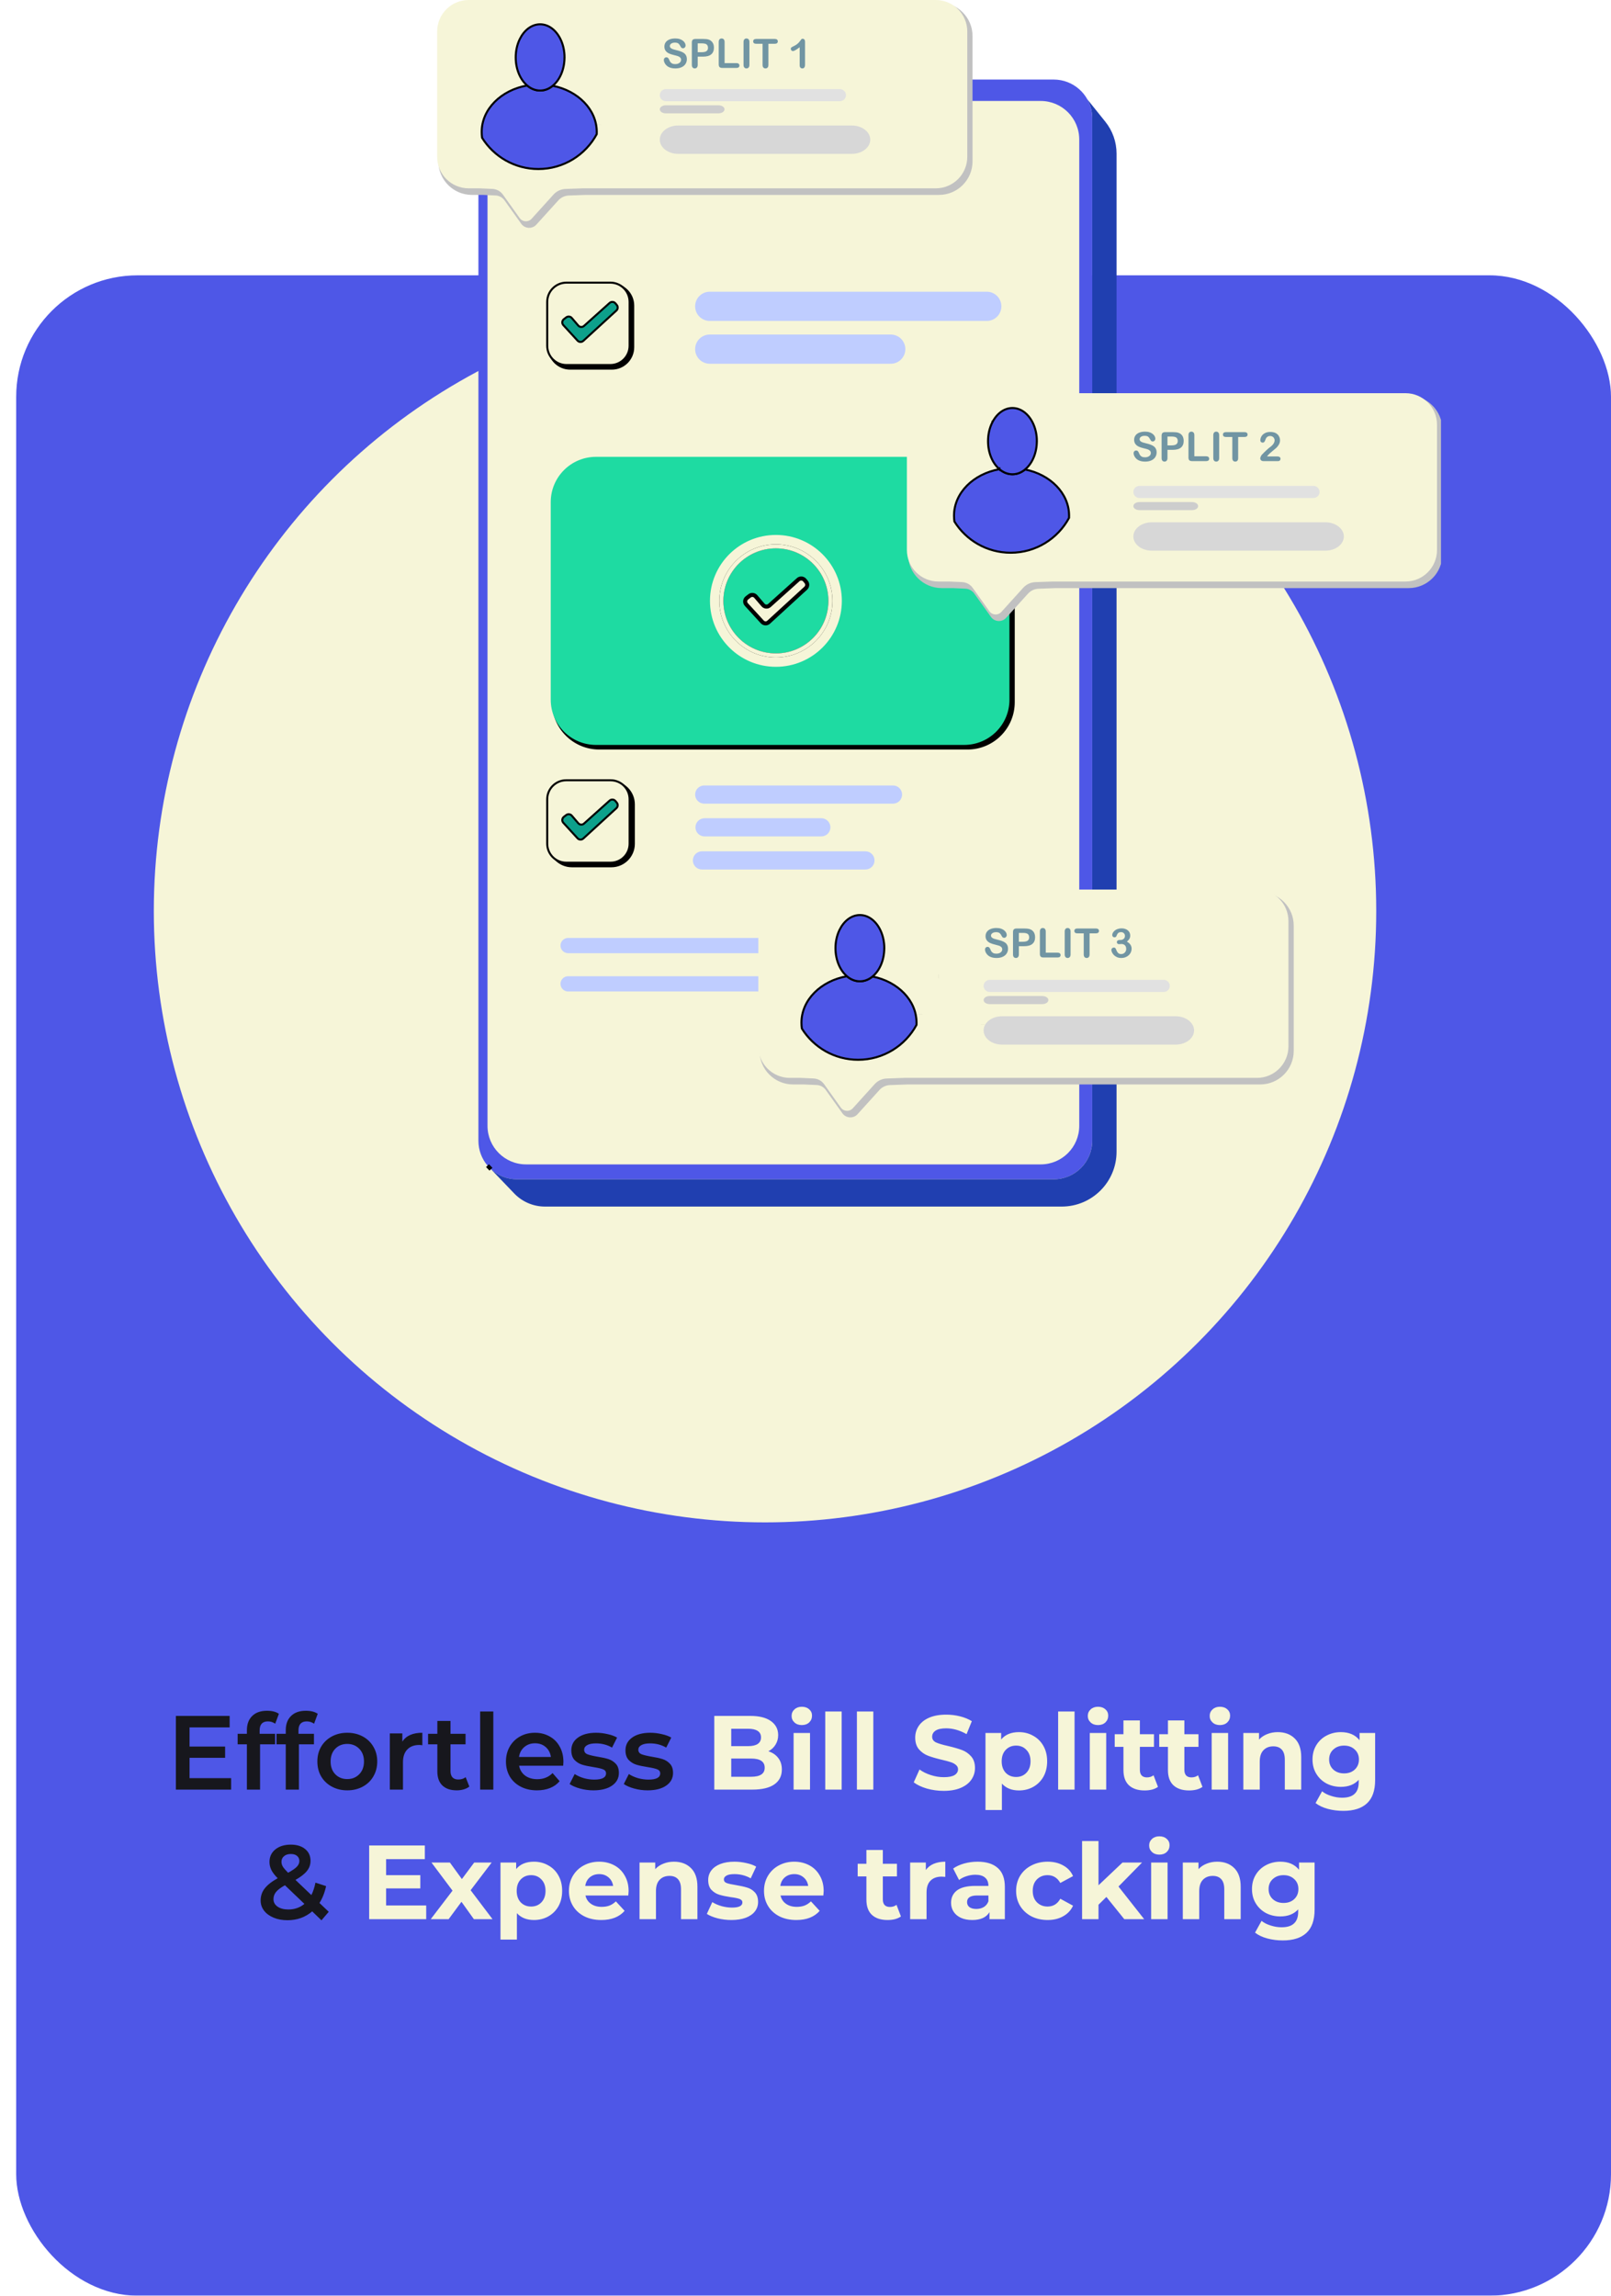 <svg width="398" height="567" viewBox="0 0 398 567" fill="none" xmlns="http://www.w3.org/2000/svg">
<g filter="url(#filter0_d_3257_4456)">
<rect y="64" width="394" height="499" rx="30" fill="#4E57E7"/>
</g>
<g filter="url(#filter1_d_3257_4456)">
<circle cx="185" cy="221" r="151" fill="#F6F5D8"/>
</g>
<path d="M57.1 439.166V442H43.45V423.8H56.736V426.634H46.83V431.366H55.618V434.148H46.83V439.166H57.1ZM66.198 425.152C64.829 425.152 64.144 425.897 64.144 427.388V428.22H67.966V430.82H64.248V442H60.998V430.82H58.71V428.22H60.998V427.336C60.998 425.845 61.431 424.675 62.298 423.826C63.164 422.959 64.386 422.526 65.964 422.526C67.212 422.526 68.191 422.777 68.902 423.28L67.992 425.724C67.437 425.343 66.839 425.152 66.198 425.152ZM75.796 425.152C74.426 425.152 73.742 425.897 73.742 427.388V428.22H77.564V430.82H73.846V442H70.596V430.82H68.308V428.22H70.596V427.336C70.596 425.845 71.029 424.675 71.895 423.826C72.762 422.959 73.984 422.526 75.561 422.526C76.809 422.526 77.789 422.777 78.499 423.28L77.59 425.724C77.035 425.343 76.437 425.152 75.796 425.152ZM85.788 442.182C84.384 442.182 83.119 441.879 81.992 441.272C80.865 440.665 79.981 439.825 79.34 438.75C78.716 437.658 78.404 436.427 78.404 435.058C78.404 433.689 78.716 432.467 79.34 431.392C79.981 430.317 80.865 429.477 81.992 428.87C83.119 428.263 84.384 427.96 85.788 427.96C87.209 427.96 88.483 428.263 89.61 428.87C90.737 429.477 91.612 430.317 92.236 431.392C92.877 432.467 93.198 433.689 93.198 435.058C93.198 436.427 92.877 437.658 92.236 438.75C91.612 439.825 90.737 440.665 89.61 441.272C88.483 441.879 87.209 442.182 85.788 442.182ZM85.788 439.4C86.984 439.4 87.972 439.001 88.752 438.204C89.532 437.407 89.922 436.358 89.922 435.058C89.922 433.758 89.532 432.709 88.752 431.912C87.972 431.115 86.984 430.716 85.788 430.716C84.592 430.716 83.604 431.115 82.824 431.912C82.061 432.709 81.68 433.758 81.68 435.058C81.68 436.358 82.061 437.407 82.824 438.204C83.604 439.001 84.592 439.4 85.788 439.4ZM99.4 430.144C100.336 428.688 101.982 427.96 104.34 427.96V431.054C104.062 431.002 103.811 430.976 103.586 430.976C102.32 430.976 101.332 431.349 100.622 432.094C99.911 432.822 99.556 433.879 99.556 435.266V442H96.306V428.116H99.4V430.144ZM115.951 441.246C115.569 441.558 115.101 441.792 114.547 441.948C114.009 442.104 113.437 442.182 112.831 442.182C111.305 442.182 110.127 441.783 109.295 440.986C108.463 440.189 108.047 439.027 108.047 437.502V430.82H105.759V428.22H108.047V425.048H111.297V428.22H115.015V430.82H111.297V437.424C111.297 438.1 111.461 438.62 111.791 438.984C112.12 439.331 112.597 439.504 113.221 439.504C113.949 439.504 114.555 439.313 115.041 438.932L115.951 441.246ZM118.624 422.708H121.874V442H118.624V422.708ZM139.192 435.136C139.192 435.361 139.174 435.682 139.14 436.098H128.246C128.436 437.121 128.93 437.935 129.728 438.542C130.542 439.131 131.548 439.426 132.744 439.426C134.269 439.426 135.526 438.923 136.514 437.918L138.256 439.92C137.632 440.665 136.843 441.229 135.89 441.61C134.936 441.991 133.862 442.182 132.666 442.182C131.14 442.182 129.797 441.879 128.636 441.272C127.474 440.665 126.573 439.825 125.932 438.75C125.308 437.658 124.996 436.427 124.996 435.058C124.996 433.706 125.299 432.493 125.906 431.418C126.53 430.326 127.388 429.477 128.48 428.87C129.572 428.263 130.802 427.96 132.172 427.96C133.524 427.96 134.728 428.263 135.786 428.87C136.86 429.459 137.692 430.3 138.282 431.392C138.888 432.467 139.192 433.715 139.192 435.136ZM132.172 430.56C131.132 430.56 130.248 430.872 129.52 431.496C128.809 432.103 128.376 432.917 128.22 433.94H136.098C135.959 432.935 135.534 432.12 134.824 431.496C134.113 430.872 133.229 430.56 132.172 430.56ZM146.604 442.182C145.477 442.182 144.376 442.035 143.302 441.74C142.227 441.445 141.369 441.073 140.728 440.622L141.976 438.152C142.6 438.568 143.345 438.906 144.212 439.166C145.096 439.409 145.962 439.53 146.812 439.53C148.753 439.53 149.724 439.019 149.724 437.996C149.724 437.511 149.472 437.173 148.97 436.982C148.484 436.791 147.696 436.609 146.604 436.436C145.46 436.263 144.524 436.063 143.796 435.838C143.085 435.613 142.461 435.223 141.924 434.668C141.404 434.096 141.144 433.307 141.144 432.302C141.144 430.985 141.69 429.936 142.782 429.156C143.891 428.359 145.382 427.96 147.254 427.96C148.207 427.96 149.16 428.073 150.114 428.298C151.067 428.506 151.847 428.792 152.454 429.156L151.206 431.626C150.027 430.933 148.701 430.586 147.228 430.586C146.274 430.586 145.546 430.733 145.044 431.028C144.558 431.305 144.316 431.678 144.316 432.146C144.316 432.666 144.576 433.039 145.096 433.264C145.633 433.472 146.456 433.671 147.566 433.862C148.675 434.035 149.585 434.235 150.296 434.46C151.006 434.685 151.613 435.067 152.116 435.604C152.636 436.141 152.896 436.904 152.896 437.892C152.896 439.192 152.332 440.232 151.206 441.012C150.079 441.792 148.545 442.182 146.604 442.182ZM159.985 442.182C158.858 442.182 157.757 442.035 156.683 441.74C155.608 441.445 154.75 441.073 154.109 440.622L155.357 438.152C155.981 438.568 156.726 438.906 157.593 439.166C158.477 439.409 159.343 439.53 160.193 439.53C162.134 439.53 163.105 439.019 163.105 437.996C163.105 437.511 162.853 437.173 162.351 436.982C161.865 436.791 161.077 436.609 159.985 436.436C158.841 436.263 157.905 436.063 157.177 435.838C156.466 435.613 155.842 435.223 155.305 434.668C154.785 434.096 154.525 433.307 154.525 432.302C154.525 430.985 155.071 429.936 156.163 429.156C157.272 428.359 158.763 427.96 160.635 427.96C161.588 427.96 162.541 428.073 163.495 428.298C164.448 428.506 165.228 428.792 165.835 429.156L164.587 431.626C163.408 430.933 162.082 430.586 160.609 430.586C159.655 430.586 158.927 430.733 158.425 431.028C157.939 431.305 157.697 431.678 157.697 432.146C157.697 432.666 157.957 433.039 158.477 433.264C159.014 433.472 159.837 433.671 160.947 433.862C162.056 434.035 162.966 434.235 163.677 434.46C164.387 434.685 164.994 435.067 165.497 435.604C166.017 436.141 166.277 436.904 166.277 437.892C166.277 439.192 165.713 440.232 164.587 441.012C163.46 441.792 161.926 442.182 159.985 442.182ZM79.418 474.286L77.13 472.076C75.432 473.532 73.395 474.26 71.02 474.26C69.755 474.26 68.62 474.052 67.614 473.636C66.609 473.22 65.82 472.648 65.248 471.92C64.676 471.175 64.39 470.334 64.39 469.398C64.39 468.271 64.72 467.283 65.378 466.434C66.037 465.567 67.112 464.718 68.602 463.886C67.874 463.158 67.354 462.482 67.042 461.858C66.73 461.217 66.574 460.558 66.574 459.882C66.574 458.599 67.051 457.568 68.004 456.788C68.975 455.991 70.258 455.592 71.852 455.592C73.326 455.592 74.504 455.956 75.388 456.684C76.272 457.395 76.714 458.365 76.714 459.596C76.714 460.532 76.42 461.364 75.83 462.092C75.258 462.82 74.314 463.557 72.996 464.302L76.922 468.046C77.356 467.197 77.694 466.174 77.936 464.978L80.562 465.836C80.216 467.448 79.67 468.835 78.924 469.996L81.212 472.18L79.418 474.286ZM71.852 457.906C71.142 457.906 70.578 458.088 70.162 458.452C69.746 458.799 69.538 459.258 69.538 459.83C69.538 460.246 69.651 460.645 69.876 461.026C70.102 461.39 70.535 461.893 71.176 462.534C72.216 461.962 72.936 461.468 73.334 461.052C73.75 460.619 73.958 460.151 73.958 459.648C73.958 459.111 73.768 458.686 73.386 458.374C73.022 458.062 72.511 457.906 71.852 457.906ZM71.254 471.608C72.762 471.608 74.08 471.149 75.206 470.23L70.396 465.628C69.356 466.2 68.62 466.755 68.186 467.292C67.77 467.812 67.562 468.401 67.562 469.06C67.562 469.823 67.9 470.438 68.576 470.906C69.252 471.374 70.145 471.608 71.254 471.608Z" fill="#17171D"/>
<path d="M189.829 432.536C190.869 432.865 191.683 433.42 192.273 434.2C192.862 434.963 193.157 435.907 193.157 437.034C193.157 438.629 192.533 439.859 191.285 440.726C190.054 441.575 188.251 442 185.877 442H176.465V423.8H185.357C187.575 423.8 189.274 424.225 190.453 425.074C191.649 425.923 192.247 427.076 192.247 428.532C192.247 429.416 192.03 430.205 191.597 430.898C191.181 431.591 190.591 432.137 189.829 432.536ZM180.651 426.972V431.262H184.837C185.877 431.262 186.665 431.08 187.203 430.716C187.74 430.352 188.009 429.815 188.009 429.104C188.009 428.393 187.74 427.865 187.203 427.518C186.665 427.154 185.877 426.972 184.837 426.972H180.651ZM185.565 438.828C186.674 438.828 187.506 438.646 188.061 438.282C188.633 437.918 188.919 437.355 188.919 436.592C188.919 435.084 187.801 434.33 185.565 434.33H180.651V438.828H185.565ZM196.06 428.012H200.116V442H196.06V428.012ZM198.088 426.062C197.342 426.062 196.736 425.845 196.268 425.412C195.8 424.979 195.566 424.441 195.566 423.8C195.566 423.159 195.8 422.621 196.268 422.188C196.736 421.755 197.342 421.538 198.088 421.538C198.833 421.538 199.44 421.746 199.908 422.162C200.376 422.578 200.61 423.098 200.61 423.722C200.61 424.398 200.376 424.961 199.908 425.412C199.44 425.845 198.833 426.062 198.088 426.062ZM203.88 422.708H207.936V442H203.88V422.708ZM211.7 422.708H215.756V442H211.7V422.708ZM233.15 442.312C231.711 442.312 230.316 442.121 228.964 441.74C227.629 441.341 226.554 440.83 225.74 440.206L227.17 437.034C227.95 437.606 228.877 438.065 229.952 438.412C231.026 438.759 232.101 438.932 233.176 438.932C234.372 438.932 235.256 438.759 235.828 438.412C236.4 438.048 236.686 437.571 236.686 436.982C236.686 436.549 236.512 436.193 236.166 435.916C235.836 435.621 235.403 435.387 234.866 435.214C234.346 435.041 233.635 434.85 232.734 434.642C231.347 434.313 230.212 433.983 229.328 433.654C228.444 433.325 227.681 432.796 227.04 432.068C226.416 431.34 226.104 430.369 226.104 429.156C226.104 428.099 226.39 427.145 226.962 426.296C227.534 425.429 228.392 424.745 229.536 424.242C230.697 423.739 232.11 423.488 233.774 423.488C234.935 423.488 236.07 423.627 237.18 423.904C238.289 424.181 239.26 424.58 240.092 425.1L238.792 428.298C237.11 427.345 235.429 426.868 233.748 426.868C232.569 426.868 231.694 427.059 231.122 427.44C230.567 427.821 230.29 428.324 230.29 428.948C230.29 429.572 230.61 430.04 231.252 430.352C231.91 430.647 232.907 430.941 234.242 431.236C235.628 431.565 236.764 431.895 237.648 432.224C238.532 432.553 239.286 433.073 239.91 433.784C240.551 434.495 240.872 435.457 240.872 436.67C240.872 437.71 240.577 438.663 239.988 439.53C239.416 440.379 238.549 441.055 237.388 441.558C236.226 442.061 234.814 442.312 233.15 442.312ZM251.732 427.804C253.032 427.804 254.21 428.107 255.268 428.714C256.342 429.303 257.183 430.144 257.79 431.236C258.396 432.311 258.7 433.567 258.7 435.006C258.7 436.445 258.396 437.71 257.79 438.802C257.183 439.877 256.342 440.717 255.268 441.324C254.21 441.913 253.032 442.208 251.732 442.208C249.946 442.208 248.542 441.645 247.52 440.518V447.044H243.464V428.012H247.338V429.624C248.343 428.411 249.808 427.804 251.732 427.804ZM251.03 438.88C252.07 438.88 252.919 438.533 253.578 437.84C254.254 437.129 254.592 436.185 254.592 435.006C254.592 433.827 254.254 432.891 253.578 432.198C252.919 431.487 252.07 431.132 251.03 431.132C249.99 431.132 249.132 431.487 248.456 432.198C247.797 432.891 247.468 433.827 247.468 435.006C247.468 436.185 247.797 437.129 248.456 437.84C249.132 438.533 249.99 438.88 251.03 438.88ZM261.415 422.708H265.471V442H261.415V422.708ZM269.235 428.012H273.291V442H269.235V428.012ZM271.263 426.062C270.518 426.062 269.911 425.845 269.443 425.412C268.975 424.979 268.741 424.441 268.741 423.8C268.741 423.159 268.975 422.621 269.443 422.188C269.911 421.755 270.518 421.538 271.263 421.538C272.009 421.538 272.615 421.746 273.083 422.162C273.551 422.578 273.785 423.098 273.785 423.722C273.785 424.398 273.551 424.961 273.083 425.412C272.615 425.845 272.009 426.062 271.263 426.062ZM286.078 441.324C285.679 441.619 285.185 441.844 284.596 442C284.024 442.139 283.417 442.208 282.776 442.208C281.112 442.208 279.82 441.783 278.902 440.934C278 440.085 277.55 438.837 277.55 437.19V431.444H275.392V428.324H277.55V424.918H281.606V428.324H285.09V431.444H281.606V437.138C281.606 437.727 281.753 438.187 282.048 438.516C282.36 438.828 282.793 438.984 283.348 438.984C283.989 438.984 284.535 438.811 284.986 438.464L286.078 441.324ZM297.072 441.324C296.673 441.619 296.179 441.844 295.59 442C295.018 442.139 294.411 442.208 293.77 442.208C292.106 442.208 290.814 441.783 289.896 440.934C288.994 440.085 288.544 438.837 288.544 437.19V431.444H286.386V428.324H288.544V424.918H292.6V428.324H296.084V431.444H292.6V437.138C292.6 437.727 292.747 438.187 293.042 438.516C293.354 438.828 293.787 438.984 294.342 438.984C294.983 438.984 295.529 438.811 295.98 438.464L297.072 441.324ZM299.349 428.012H303.405V442H299.349V428.012ZM301.377 426.062C300.631 426.062 300.025 425.845 299.557 425.412C299.089 424.979 298.855 424.441 298.855 423.8C298.855 423.159 299.089 422.621 299.557 422.188C300.025 421.755 300.631 421.538 301.377 421.538C302.122 421.538 302.729 421.746 303.197 422.162C303.665 422.578 303.899 423.098 303.899 423.722C303.899 424.398 303.665 424.961 303.197 425.412C302.729 425.845 302.122 426.062 301.377 426.062ZM315.671 427.804C317.404 427.804 318.8 428.324 319.857 429.364C320.932 430.404 321.469 431.947 321.469 433.992V442H317.413V434.616C317.413 433.507 317.17 432.683 316.685 432.146C316.2 431.591 315.498 431.314 314.579 431.314C313.556 431.314 312.742 431.635 312.135 432.276C311.528 432.9 311.225 433.836 311.225 435.084V442H307.169V428.012H311.043V429.65C311.58 429.061 312.248 428.61 313.045 428.298C313.842 427.969 314.718 427.804 315.671 427.804ZM339.728 428.012V439.66C339.728 442.225 339.06 444.132 337.726 445.38C336.391 446.628 334.441 447.252 331.876 447.252C330.524 447.252 329.241 447.087 328.028 446.758C326.814 446.429 325.809 445.952 325.012 445.328L326.624 442.416C327.213 442.901 327.958 443.283 328.86 443.56C329.761 443.855 330.662 444.002 331.564 444.002C332.968 444.002 333.999 443.681 334.658 443.04C335.334 442.416 335.672 441.463 335.672 440.18V439.582C334.614 440.743 333.141 441.324 331.252 441.324C329.969 441.324 328.79 441.047 327.716 440.492C326.658 439.92 325.818 439.123 325.194 438.1C324.57 437.077 324.258 435.899 324.258 434.564C324.258 433.229 324.57 432.051 325.194 431.028C325.818 430.005 326.658 429.217 327.716 428.662C328.79 428.09 329.969 427.804 331.252 427.804C333.28 427.804 334.822 428.471 335.88 429.806V428.012H339.728ZM332.058 437.996C333.132 437.996 334.008 437.684 334.684 437.06C335.377 436.419 335.724 435.587 335.724 434.564C335.724 433.541 335.377 432.718 334.684 432.094C334.008 431.453 333.132 431.132 332.058 431.132C330.983 431.132 330.099 431.453 329.406 432.094C328.712 432.718 328.366 433.541 328.366 434.564C328.366 435.587 328.712 436.419 329.406 437.06C330.099 437.684 330.983 437.996 332.058 437.996ZM105.295 470.62V474H91.203V455.8H104.957V459.18H95.389V463.132H103.839V466.408H95.389V470.62H105.295ZM117.075 474L114.007 469.71L110.835 474H106.415L111.797 466.954L106.597 460.012H111.147L114.111 464.094L117.153 460.012H121.469L116.269 466.85L121.677 474H117.075ZM131.913 459.804C133.213 459.804 134.392 460.107 135.449 460.714C136.524 461.303 137.365 462.144 137.971 463.236C138.578 464.311 138.881 465.567 138.881 467.006C138.881 468.445 138.578 469.71 137.971 470.802C137.365 471.877 136.524 472.717 135.449 473.324C134.392 473.913 133.213 474.208 131.913 474.208C130.128 474.208 128.724 473.645 127.701 472.518V479.044H123.645V460.012H127.519V461.624C128.525 460.411 129.989 459.804 131.913 459.804ZM131.211 470.88C132.251 470.88 133.101 470.533 133.759 469.84C134.435 469.129 134.773 468.185 134.773 467.006C134.773 465.827 134.435 464.891 133.759 464.198C133.101 463.487 132.251 463.132 131.211 463.132C130.171 463.132 129.313 463.487 128.637 464.198C127.979 464.891 127.649 465.827 127.649 467.006C127.649 468.185 127.979 469.129 128.637 469.84C129.313 470.533 130.171 470.88 131.211 470.88ZM155.299 467.058C155.299 467.11 155.273 467.474 155.221 468.15H144.639C144.829 469.017 145.28 469.701 145.991 470.204C146.701 470.707 147.585 470.958 148.643 470.958C149.371 470.958 150.012 470.854 150.567 470.646C151.139 470.421 151.667 470.074 152.153 469.606L154.311 471.946C152.993 473.454 151.069 474.208 148.539 474.208C146.961 474.208 145.566 473.905 144.353 473.298C143.139 472.674 142.203 471.816 141.545 470.724C140.886 469.632 140.557 468.393 140.557 467.006C140.557 465.637 140.877 464.406 141.519 463.314C142.177 462.205 143.07 461.347 144.197 460.74C145.341 460.116 146.615 459.804 148.019 459.804C149.388 459.804 150.627 460.099 151.737 460.688C152.846 461.277 153.713 462.127 154.337 463.236C154.978 464.328 155.299 465.602 155.299 467.058ZM148.045 462.872C147.126 462.872 146.355 463.132 145.731 463.652C145.107 464.172 144.725 464.883 144.587 465.784H151.477C151.338 464.9 150.957 464.198 150.333 463.678C149.709 463.141 148.946 462.872 148.045 462.872ZM166.501 459.804C168.234 459.804 169.63 460.324 170.687 461.364C171.762 462.404 172.299 463.947 172.299 465.992V474H168.243V466.616C168.243 465.507 168 464.683 167.515 464.146C167.03 463.591 166.328 463.314 165.409 463.314C164.386 463.314 163.572 463.635 162.965 464.276C162.358 464.9 162.055 465.836 162.055 467.084V474H157.999V460.012H161.873V461.65C162.41 461.061 163.078 460.61 163.875 460.298C164.672 459.969 165.548 459.804 166.501 459.804ZM180.682 474.208C179.52 474.208 178.385 474.069 177.276 473.792C176.166 473.497 175.282 473.133 174.624 472.7L175.976 469.788C176.6 470.187 177.354 470.516 178.238 470.776C179.122 471.019 179.988 471.14 180.838 471.14C182.554 471.14 183.412 470.715 183.412 469.866C183.412 469.467 183.178 469.181 182.71 469.008C182.242 468.835 181.522 468.687 180.552 468.566C179.408 468.393 178.463 468.193 177.718 467.968C176.972 467.743 176.322 467.344 175.768 466.772C175.23 466.2 174.962 465.385 174.962 464.328C174.962 463.444 175.213 462.664 175.716 461.988C176.236 461.295 176.981 460.757 177.952 460.376C178.94 459.995 180.101 459.804 181.436 459.804C182.424 459.804 183.403 459.917 184.374 460.142C185.362 460.35 186.176 460.645 186.818 461.026L185.466 463.912C184.235 463.219 182.892 462.872 181.436 462.872C180.569 462.872 179.919 462.993 179.486 463.236C179.052 463.479 178.836 463.791 178.836 464.172C178.836 464.605 179.07 464.909 179.538 465.082C180.006 465.255 180.751 465.42 181.774 465.576C182.918 465.767 183.854 465.975 184.582 466.2C185.31 466.408 185.942 466.798 186.48 467.37C187.017 467.942 187.286 468.739 187.286 469.762C187.286 470.629 187.026 471.4 186.506 472.076C185.986 472.752 185.223 473.281 184.218 473.662C183.23 474.026 182.051 474.208 180.682 474.208ZM203.49 467.058C203.49 467.11 203.464 467.474 203.412 468.15H192.83C193.021 469.017 193.471 469.701 194.182 470.204C194.893 470.707 195.777 470.958 196.834 470.958C197.562 470.958 198.203 470.854 198.758 470.646C199.33 470.421 199.859 470.074 200.344 469.606L202.502 471.946C201.185 473.454 199.261 474.208 196.73 474.208C195.153 474.208 193.757 473.905 192.544 473.298C191.331 472.674 190.395 471.816 189.736 470.724C189.077 469.632 188.748 468.393 188.748 467.006C188.748 465.637 189.069 464.406 189.71 463.314C190.369 462.205 191.261 461.347 192.388 460.74C193.532 460.116 194.806 459.804 196.21 459.804C197.579 459.804 198.819 460.099 199.928 460.688C201.037 461.277 201.904 462.127 202.528 463.236C203.169 464.328 203.49 465.602 203.49 467.058ZM196.236 462.872C195.317 462.872 194.546 463.132 193.922 463.652C193.298 464.172 192.917 464.883 192.778 465.784H199.668C199.529 464.9 199.148 464.198 198.524 463.678C197.9 463.141 197.137 462.872 196.236 462.872ZM222.576 473.324C222.177 473.619 221.683 473.844 221.094 474C220.522 474.139 219.915 474.208 219.274 474.208C217.61 474.208 216.318 473.783 215.4 472.934C214.498 472.085 214.048 470.837 214.048 469.19V463.444H211.89V460.324H214.048V456.918H218.104V460.324H221.588V463.444H218.104V469.138C218.104 469.727 218.251 470.187 218.546 470.516C218.858 470.828 219.291 470.984 219.846 470.984C220.487 470.984 221.033 470.811 221.484 470.464L222.576 473.324ZM228.726 461.858C229.212 461.182 229.862 460.671 230.676 460.324C231.508 459.977 232.462 459.804 233.536 459.804V463.548C233.086 463.513 232.782 463.496 232.626 463.496C231.465 463.496 230.555 463.825 229.896 464.484C229.238 465.125 228.908 466.096 228.908 467.396V474H224.852V460.012H228.726V461.858ZM241.514 459.804C243.681 459.804 245.345 460.324 246.506 461.364C247.667 462.387 248.248 463.938 248.248 466.018V474H244.452V472.258C243.689 473.558 242.268 474.208 240.188 474.208C239.113 474.208 238.177 474.026 237.38 473.662C236.6 473.298 236.002 472.795 235.586 472.154C235.17 471.513 234.962 470.785 234.962 469.97C234.962 468.67 235.447 467.647 236.418 466.902C237.406 466.157 238.923 465.784 240.968 465.784H244.192C244.192 464.9 243.923 464.224 243.386 463.756C242.849 463.271 242.043 463.028 240.968 463.028C240.223 463.028 239.486 463.149 238.758 463.392C238.047 463.617 237.441 463.929 236.938 464.328L235.482 461.494C236.245 460.957 237.155 460.541 238.212 460.246C239.287 459.951 240.387 459.804 241.514 459.804ZM241.202 471.478C241.895 471.478 242.511 471.322 243.048 471.01C243.585 470.681 243.967 470.204 244.192 469.58V468.15H241.41C239.746 468.15 238.914 468.696 238.914 469.788C238.914 470.308 239.113 470.724 239.512 471.036C239.928 471.331 240.491 471.478 241.202 471.478ZM258.831 474.208C257.341 474.208 255.997 473.905 254.801 473.298C253.623 472.674 252.695 471.816 252.019 470.724C251.361 469.632 251.031 468.393 251.031 467.006C251.031 465.619 251.361 464.38 252.019 463.288C252.695 462.196 253.623 461.347 254.801 460.74C255.997 460.116 257.341 459.804 258.831 459.804C260.305 459.804 261.587 460.116 262.679 460.74C263.789 461.347 264.595 462.222 265.097 463.366L261.951 465.056C261.223 463.773 260.175 463.132 258.805 463.132C257.748 463.132 256.873 463.479 256.179 464.172C255.486 464.865 255.139 465.81 255.139 467.006C255.139 468.202 255.486 469.147 256.179 469.84C256.873 470.533 257.748 470.88 258.805 470.88C260.192 470.88 261.241 470.239 261.951 468.956L265.097 470.672C264.595 471.781 263.789 472.648 262.679 473.272C261.587 473.896 260.305 474.208 258.831 474.208ZM273.337 468.514L271.387 470.438V474H267.331V454.708H271.387V465.628L277.315 460.012H282.151L276.327 465.94L282.671 474H277.757L273.337 468.514ZM284.393 460.012H288.449V474H284.393V460.012ZM286.421 458.062C285.676 458.062 285.069 457.845 284.601 457.412C284.133 456.979 283.899 456.441 283.899 455.8C283.899 455.159 284.133 454.621 284.601 454.188C285.069 453.755 285.676 453.538 286.421 453.538C287.167 453.538 287.773 453.746 288.241 454.162C288.709 454.578 288.943 455.098 288.943 455.722C288.943 456.398 288.709 456.961 288.241 457.412C287.773 457.845 287.167 458.062 286.421 458.062ZM300.716 459.804C302.449 459.804 303.844 460.324 304.902 461.364C305.976 462.404 306.514 463.947 306.514 465.992V474H302.458V466.616C302.458 465.507 302.215 464.683 301.73 464.146C301.244 463.591 300.542 463.314 299.624 463.314C298.601 463.314 297.786 463.635 297.18 464.276C296.573 464.9 296.27 465.836 296.27 467.084V474H292.214V460.012H296.088V461.65C296.625 461.061 297.292 460.61 298.09 460.298C298.887 459.969 299.762 459.804 300.716 459.804ZM324.773 460.012V471.66C324.773 474.225 324.105 476.132 322.771 477.38C321.436 478.628 319.486 479.252 316.921 479.252C315.569 479.252 314.286 479.087 313.073 478.758C311.859 478.429 310.854 477.952 310.057 477.328L311.669 474.416C312.258 474.901 313.003 475.283 313.905 475.56C314.806 475.855 315.707 476.002 316.609 476.002C318.013 476.002 319.044 475.681 319.703 475.04C320.379 474.416 320.717 473.463 320.717 472.18V471.582C319.659 472.743 318.186 473.324 316.297 473.324C315.014 473.324 313.835 473.047 312.761 472.492C311.703 471.92 310.863 471.123 310.239 470.1C309.615 469.077 309.303 467.899 309.303 466.564C309.303 465.229 309.615 464.051 310.239 463.028C310.863 462.005 311.703 461.217 312.761 460.662C313.835 460.09 315.014 459.804 316.297 459.804C318.325 459.804 319.867 460.471 320.925 461.806V460.012H324.773ZM317.103 469.996C318.177 469.996 319.053 469.684 319.729 469.06C320.422 468.419 320.769 467.587 320.769 466.564C320.769 465.541 320.422 464.718 319.729 464.094C319.053 463.453 318.177 463.132 317.103 463.132C316.028 463.132 315.144 463.453 314.451 464.094C313.757 464.718 313.411 465.541 313.411 466.564C313.411 467.587 313.757 468.419 314.451 469.06C315.144 469.684 316.028 469.996 317.103 469.996Z" fill="#F6F5D8"/>
<g clip-path="url(#clip0_3257_4456)">
<path d="M269.835 29.167V281.748C269.835 287.005 265.57 291.268 260.312 291.268H127.718C125.242 291.268 122.987 290.324 121.291 288.775C120.988 288.497 120.703 288.198 120.44 287.885C119.04 286.228 118.195 284.088 118.195 281.748V29.167C118.195 23.91 122.46 19.646 127.718 19.646H260.312C262.738 19.646 264.95 20.551 266.628 22.044C267.43 22.752 268.11 23.596 268.634 24.54C269.4 25.908 269.835 27.486 269.835 29.167Z" fill="#4E57E7"/>
<path d="M170.116 24.936H173.183C174.683 24.936 175.902 26.154 175.902 27.653V34.581C175.902 36.864 177.754 38.716 180.038 38.716H211.978C214.261 38.716 216.114 36.864 216.114 34.581V27.788V27.653C216.114 26.154 217.332 24.936 218.832 24.936H221.9H257.106C262.365 24.936 266.63 29.199 266.63 34.456V278.065C266.63 283.322 262.365 287.585 257.106 287.585H129.961C124.702 287.585 120.438 283.322 120.438 278.065V34.456C120.438 29.199 124.702 24.936 129.961 24.936H173.18" fill="#F6F5D8"/>
<path d="M202.83 31.027H180.549C179.663 31.027 178.945 31.745 178.945 32.63C178.945 33.515 179.663 34.233 180.549 34.233H202.83C203.715 34.233 204.433 33.515 204.433 32.63C204.433 31.745 203.715 31.027 202.83 31.027Z" fill="#F6F5D8" stroke="black" stroke-miterlimit="10"/>
<path d="M210.205 34.231C211.268 34.231 212.129 33.37 212.129 32.308C212.129 31.246 211.268 30.385 210.205 30.385C209.143 30.385 208.281 31.246 208.281 32.308C208.281 33.37 209.143 34.231 210.205 34.231Z" fill="#F6F5D8" stroke="black" stroke-miterlimit="10"/>
<path d="M151.151 70.447H140.862C138.082 70.447 135.828 72.701 135.828 75.48V85.766C135.828 88.546 138.082 90.799 140.862 90.799H151.151C153.932 90.799 156.185 88.546 156.185 85.766V75.48C156.185 72.701 153.932 70.447 151.151 70.447Z" fill="black" stroke="black" stroke-miterlimit="10"/>
<path d="M150.778 69.807H139.954C137.322 69.807 135.188 71.94 135.188 74.572V85.393C135.188 88.025 137.322 90.158 139.954 90.158H150.778C153.411 90.158 155.545 88.025 155.545 85.393V74.572C155.545 71.94 153.411 69.807 150.778 69.807Z" fill="#F6F5D8" stroke="black" stroke-width="0.5" stroke-miterlimit="10"/>
<path d="M141.253 78.533L142.86 80.407C143.223 80.831 143.864 80.873 144.281 80.499L150.609 74.822C151.029 74.444 151.677 74.491 152.041 74.925L152.372 75.324C152.714 75.734 152.671 76.336 152.279 76.695L144.096 84.193C143.69 84.563 143.059 84.538 142.689 84.132L139.176 80.3C138.78 79.869 138.841 79.192 139.304 78.836L139.888 78.391C140.309 78.07 140.907 78.131 141.253 78.533Z" fill="#0DA08B" stroke="black" stroke-width="0.5" stroke-miterlimit="10"/>
<path d="M151.037 193.355H141.289C138.359 193.355 135.984 195.73 135.984 198.659V208.404C135.984 211.333 138.359 213.707 141.289 213.707H151.037C153.967 213.707 156.342 211.333 156.342 208.404V198.659C156.342 195.73 153.967 193.355 151.037 193.355Z" fill="black" stroke="black" stroke-miterlimit="10"/>
<path d="M150.856 192.715H139.876C137.287 192.715 135.188 194.813 135.188 197.402V208.379C135.188 210.968 137.287 213.067 139.876 213.067H150.856C153.446 213.067 155.545 210.968 155.545 208.379V197.402C155.545 194.813 153.446 192.715 150.856 192.715Z" fill="#F6F5D8" stroke="black" stroke-width="0.5" stroke-miterlimit="10"/>
<path d="M141.253 201.445L142.86 203.319C143.223 203.743 143.864 203.785 144.281 203.411L150.609 197.734C151.029 197.356 151.677 197.403 152.041 197.837L152.372 198.236C152.714 198.646 152.671 199.248 152.279 199.607L144.096 207.105C143.69 207.475 143.059 207.45 142.689 207.044L139.176 203.212C138.78 202.781 138.841 202.104 139.304 201.748L139.888 201.303C140.309 200.982 140.907 201.043 141.253 201.445Z" fill="#0DA08B" stroke="black" stroke-width="0.5" stroke-miterlimit="10"/>
<path d="M243.787 72.051H175.34C173.349 72.051 171.734 73.665 171.734 75.655V75.659C171.734 77.65 173.349 79.263 175.34 79.263H243.787C245.778 79.263 247.392 77.65 247.392 75.659V75.655C247.392 73.665 245.778 72.051 243.787 72.051Z" fill="#BFCDFF"/>
<path d="M220.622 193.998H173.979C172.739 193.998 171.734 195.003 171.734 196.242C171.734 197.481 172.739 198.486 173.979 198.486H220.622C221.861 198.486 222.866 197.481 222.866 196.242C222.866 195.003 221.861 193.998 220.622 193.998Z" fill="#BFCDFF"/>
<path d="M202.908 202.09H174.057C172.817 202.09 171.812 203.094 171.812 204.334C171.812 205.573 172.817 206.578 174.057 206.578H202.908C204.147 206.578 205.152 205.573 205.152 204.334C205.152 203.094 204.147 202.09 202.908 202.09Z" fill="#BFCDFF"/>
<path d="M213.81 210.264H173.416C172.177 210.264 171.172 211.268 171.172 212.508C171.172 213.747 172.177 214.751 173.416 214.751H213.81C215.05 214.751 216.055 213.747 216.055 212.508C216.055 211.268 215.05 210.264 213.81 210.264Z" fill="#BFCDFF"/>
<path d="M230.515 231.656H140.353C139.313 231.656 138.469 232.499 138.469 233.539C138.469 234.578 139.313 235.421 140.353 235.421H230.515C231.556 235.421 232.4 234.578 232.4 233.539C232.4 232.499 231.556 231.656 230.515 231.656Z" fill="#BFCDFF"/>
<path d="M194.532 241.111H140.353C139.313 241.111 138.469 241.954 138.469 242.994C138.469 244.033 139.313 244.876 140.353 244.876H194.532C195.572 244.876 196.416 244.033 196.416 242.994C196.416 241.954 195.572 241.111 194.532 241.111Z" fill="#BFCDFF"/>
<path d="M220.062 82.625H175.34C173.349 82.625 171.734 84.239 171.734 86.23V86.233C171.734 88.224 173.349 89.838 175.34 89.838H220.062C222.054 89.838 223.668 88.224 223.668 86.233V86.23C223.668 84.239 222.054 82.625 220.062 82.625Z" fill="#BFCDFF"/>
<path d="M275.847 37.94V284.452C275.847 291.935 269.78 298.001 262.295 298.001H134.632C131.764 298.001 129.021 296.832 127.036 294.759L121.297 288.776C122.993 290.325 125.248 291.269 127.724 291.269H260.314C265.572 291.269 269.837 287.006 269.837 281.748V29.168C269.837 27.487 269.402 25.909 268.636 24.541L273.068 30.055C274.867 32.291 275.847 35.073 275.847 37.944V37.94Z" fill="#203FB0"/>
<path d="M121.293 288.776L120.438 287.889" stroke="black" stroke-miterlimit="10"/>
<path d="M239.017 113.473H148.043C141.871 113.473 136.867 118.475 136.867 124.646V173.449C136.867 179.62 141.871 184.622 148.043 184.622H239.017C245.19 184.622 250.193 179.62 250.193 173.449V124.646C250.193 118.475 245.19 113.473 239.017 113.473Z" fill="black" stroke="black" stroke-miterlimit="10"/>
<path d="M238.212 112.832H147.239C141.066 112.832 136.062 117.834 136.062 124.005V172.808C136.062 178.979 141.066 183.981 147.239 183.981H238.212C244.385 183.981 249.389 178.979 249.389 172.808V124.005C249.389 117.834 244.385 112.832 238.212 112.832Z" fill="#1EDBA2"/>
<path d="M186.71 147.325L188.513 149.427C188.923 149.904 189.642 149.95 190.106 149.53L197.195 143.165C197.666 142.741 198.396 142.795 198.799 143.283L199.169 143.728C199.55 144.187 199.504 144.864 199.066 145.266L189.899 153.669C189.443 154.085 188.737 154.053 188.321 153.601L184.387 149.309C183.946 148.825 184.01 148.066 184.53 147.667L185.182 147.165C185.652 146.805 186.322 146.873 186.71 147.325Z" fill="#F6F5D8" stroke="black" stroke-miterlimit="10"/>
<path d="M191.688 132.621C182.967 132.621 175.898 139.688 175.898 148.407C175.898 157.126 182.967 164.192 191.688 164.192C200.41 164.192 207.478 157.126 207.478 148.407C207.478 139.688 200.41 132.621 191.688 132.621ZM191.688 161.877C184.246 161.877 178.214 155.847 178.214 148.407C178.214 140.966 184.246 134.936 191.688 134.936C199.131 134.936 205.163 140.966 205.163 148.407C205.163 155.847 199.131 161.877 191.688 161.877Z" fill="#F6F5D8" stroke="#F6F5D8" stroke-miterlimit="10"/>
<path d="M191.685 161.878C199.127 161.878 205.159 155.848 205.159 148.408C205.159 140.968 199.127 134.938 191.685 134.938C184.244 134.938 178.211 140.968 178.211 148.408C178.211 155.848 184.244 161.878 191.685 161.878Z" stroke="black" stroke-miterlimit="10"/>
<path d="M191.685 161.878C199.127 161.878 205.159 155.848 205.159 148.408C205.159 140.968 199.127 134.938 191.685 134.938C184.244 134.938 178.211 140.968 178.211 148.408C178.211 155.848 184.244 161.878 191.685 161.878Z" stroke="#F6F5D8" stroke-miterlimit="10"/>
<path d="M244.426 112.031L244.191 112.045H244.188" stroke="black" stroke-miterlimit="10"/>
<path d="M233.065 124.961V124.965L233.047 125.331" stroke="black" stroke-miterlimit="10"/>
<path d="M261.383 124.075V124.07" stroke="black" stroke-miterlimit="10"/>
<path d="M250.515 112.113H250.511H250.508" stroke="black" stroke-miterlimit="10"/>
<path d="M119.285 47.637H116.589C112.285 47.637 108.797 44.151 108.797 39.848V8.911C108.797 4.608 112.285 1.121 116.589 1.121H231.974C236.278 1.121 239.766 4.608 239.766 8.911V39.848C239.766 44.151 236.278 47.637 231.974 47.637H144.798L140.519 47.791C139.383 47.83 138.307 48.328 137.544 49.172L132.129 55.156C131.32 56.05 129.888 55.968 129.186 54.985L125.046 49.19C124.444 48.346 123.486 47.826 122.449 47.78L119.285 47.637Z" fill="#C1C1C1" stroke="#C1C1C1" stroke-miterlimit="10"/>
<path d="M118.489 46.516H115.792C111.488 46.516 108 43.029 108 38.727V7.79C108 3.487 111.488 0 115.792 0H231.177C235.481 0 238.969 3.487 238.969 7.79V38.727C238.969 43.029 235.481 46.516 231.177 46.516H144.001L139.722 46.669C138.586 46.709 137.51 47.207 136.747 48.051L131.332 54.035C130.523 54.929 129.091 54.847 128.389 53.864L124.25 48.069C123.647 47.225 122.689 46.705 121.652 46.659L118.489 46.516Z" fill="#F6F5D8"/>
<path d="M148.055 30.809V30.805" stroke="black" stroke-miterlimit="10"/>
<path d="M137.187 18.85H137.183H137.18" stroke="black" stroke-miterlimit="10"/>
<path d="M207.468 22H164.532C163.686 22 163 22.672 163 23.5C163 24.328 163.686 25 164.532 25H207.468C208.314 25 209 24.328 209 23.5C209 22.672 208.314 22 207.468 22Z" fill="#E1E1E1"/>
<path d="M177.487 26H164.513C163.677 26 163 26.448 163 27C163 27.552 163.677 28 164.513 28H177.487C178.323 28 179 27.552 179 27C179 26.448 178.323 26 177.487 26Z" fill="#CDCDCD"/>
<path d="M210.449 31H167.551C165.038 31 163 32.567 163 34.5C163 36.433 165.038 38 167.551 38H210.449C212.962 38 215 36.433 215 34.5C215 32.567 212.962 31 210.449 31Z" fill="#D7D7D7"/>
<path d="M169.689 14.629C169.689 15.062 169.577 15.451 169.353 15.796C169.131 16.141 168.806 16.411 168.376 16.606C167.946 16.802 167.437 16.899 166.848 16.899C166.141 16.899 165.559 16.766 165.1 16.499C164.774 16.307 164.509 16.051 164.304 15.732C164.102 15.41 164.001 15.098 164.001 14.795C164.001 14.619 164.061 14.469 164.182 14.346C164.305 14.219 164.462 14.155 164.65 14.155C164.803 14.155 164.932 14.204 165.036 14.302C165.144 14.399 165.235 14.544 165.31 14.736C165.401 14.964 165.498 15.155 165.603 15.308C165.71 15.461 165.86 15.588 166.052 15.688C166.244 15.786 166.496 15.835 166.809 15.835C167.238 15.835 167.587 15.736 167.854 15.537C168.124 15.335 168.259 15.085 168.259 14.785C168.259 14.547 168.186 14.355 168.039 14.209C167.896 14.059 167.709 13.945 167.478 13.867C167.25 13.789 166.944 13.706 166.56 13.618C166.045 13.498 165.614 13.358 165.266 13.198C164.921 13.036 164.646 12.816 164.44 12.539C164.239 12.259 164.138 11.912 164.138 11.499C164.138 11.105 164.245 10.755 164.46 10.449C164.675 10.143 164.986 9.909 165.393 9.746C165.799 9.58 166.278 9.497 166.828 9.497C167.268 9.497 167.647 9.552 167.966 9.663C168.288 9.771 168.555 9.915 168.767 10.098C168.978 10.277 169.133 10.466 169.23 10.664C169.328 10.863 169.377 11.056 169.377 11.245C169.377 11.418 169.315 11.574 169.191 11.714C169.071 11.851 168.92 11.919 168.737 11.919C168.571 11.919 168.444 11.878 168.356 11.797C168.272 11.712 168.179 11.575 168.078 11.387C167.948 11.117 167.792 10.907 167.609 10.757C167.427 10.604 167.134 10.527 166.73 10.527C166.356 10.527 166.053 10.61 165.822 10.776C165.594 10.939 165.48 11.136 165.48 11.367C165.48 11.51 165.52 11.634 165.598 11.738C165.676 11.842 165.783 11.932 165.92 12.007C166.057 12.082 166.195 12.14 166.335 12.183C166.475 12.225 166.706 12.287 167.028 12.368C167.432 12.463 167.797 12.567 168.122 12.681C168.451 12.795 168.729 12.933 168.957 13.096C169.188 13.258 169.367 13.465 169.494 13.716C169.624 13.963 169.689 14.268 169.689 14.629ZM173.698 13.989H172.37V16.016C172.37 16.305 172.302 16.525 172.165 16.675C172.028 16.825 171.856 16.899 171.647 16.899C171.429 16.899 171.254 16.826 171.12 16.68C170.987 16.53 170.92 16.312 170.92 16.025V10.508C170.92 10.189 170.993 9.961 171.14 9.824C171.286 9.688 171.519 9.619 171.838 9.619H173.698C174.248 9.619 174.672 9.661 174.968 9.746C175.261 9.827 175.513 9.963 175.725 10.151C175.939 10.34 176.102 10.571 176.213 10.845C176.324 11.118 176.379 11.426 176.379 11.768C176.379 12.497 176.154 13.05 175.705 13.428C175.256 13.802 174.587 13.989 173.698 13.989ZM173.347 10.708H172.37V12.896H173.347C173.688 12.896 173.973 12.86 174.201 12.788C174.432 12.716 174.608 12.599 174.729 12.437C174.849 12.274 174.909 12.06 174.909 11.797C174.909 11.481 174.816 11.224 174.631 11.025C174.423 10.814 173.994 10.708 173.347 10.708ZM179.011 10.376V15.586H181.95C182.185 15.586 182.364 15.643 182.487 15.757C182.614 15.871 182.678 16.014 182.678 16.186C182.678 16.362 182.616 16.506 182.492 16.616C182.368 16.724 182.188 16.777 181.95 16.777H178.449C178.133 16.777 177.906 16.707 177.766 16.567C177.629 16.427 177.561 16.201 177.561 15.889V10.376C177.561 10.083 177.626 9.863 177.756 9.717C177.889 9.57 178.063 9.497 178.278 9.497C178.496 9.497 178.672 9.57 178.806 9.717C178.942 9.86 179.011 10.08 179.011 10.376ZM183.693 16.016V10.376C183.693 10.083 183.76 9.863 183.894 9.717C184.027 9.57 184.2 9.497 184.411 9.497C184.629 9.497 184.805 9.57 184.938 9.717C185.075 9.86 185.144 10.08 185.144 10.376V16.016C185.144 16.312 185.075 16.533 184.938 16.68C184.805 16.826 184.629 16.899 184.411 16.899C184.203 16.899 184.03 16.826 183.894 16.68C183.76 16.53 183.693 16.309 183.693 16.016ZM191.418 10.815H189.836V16.016C189.836 16.315 189.769 16.538 189.636 16.685C189.502 16.828 189.33 16.899 189.118 16.899C188.903 16.899 188.728 16.826 188.591 16.68C188.457 16.533 188.391 16.312 188.391 16.016V10.815H186.809C186.561 10.815 186.377 10.762 186.257 10.654C186.136 10.544 186.076 10.399 186.076 10.22C186.076 10.034 186.138 9.888 186.262 9.78C186.389 9.673 186.571 9.619 186.809 9.619H191.418C191.669 9.619 191.854 9.674 191.975 9.785C192.098 9.896 192.16 10.041 192.16 10.22C192.16 10.399 192.098 10.544 191.975 10.654C191.851 10.762 191.665 10.815 191.418 10.815ZM197.561 16.108V11.665C196.734 12.3 196.177 12.617 195.891 12.617C195.754 12.617 195.632 12.563 195.524 12.456C195.42 12.345 195.368 12.218 195.368 12.075C195.368 11.909 195.42 11.787 195.524 11.709C195.629 11.631 195.812 11.53 196.076 11.406C196.47 11.221 196.784 11.025 197.019 10.82C197.256 10.615 197.466 10.386 197.648 10.132C197.831 9.878 197.95 9.722 198.005 9.663C198.06 9.604 198.164 9.575 198.317 9.575C198.49 9.575 198.628 9.642 198.732 9.775C198.837 9.909 198.889 10.093 198.889 10.327V15.918C198.889 16.572 198.666 16.899 198.22 16.899C198.021 16.899 197.862 16.833 197.741 16.699C197.621 16.566 197.561 16.369 197.561 16.108Z" fill="#7195A3"/>
<path d="M235.34 144.749H232.643C228.339 144.749 224.852 141.262 224.852 136.959V106.022C224.852 101.719 228.339 98.232 232.643 98.232H348.029C352.332 98.232 355.82 101.719 355.82 106.022V136.959C355.82 141.262 352.332 144.749 348.029 144.749H260.853L256.574 144.902C255.437 144.941 254.361 145.44 253.599 146.284L248.184 152.268C247.375 153.162 245.943 153.08 245.241 152.097L241.101 146.302C240.499 145.458 239.541 144.938 238.504 144.891L235.34 144.749Z" fill="#C1C1C1" stroke="#C1C1C1" stroke-miterlimit="10"/>
<path d="M234.535 143.628H231.839C227.535 143.628 224.047 140.141 224.047 135.838V104.901C224.047 100.598 227.535 97.111 231.839 97.111H347.224C351.528 97.111 355.016 100.598 355.016 104.901V135.838C355.016 140.141 351.528 143.628 347.224 143.628H260.048L255.769 143.781C254.633 143.82 253.557 144.319 252.794 145.163L247.379 151.146C246.57 152.04 245.138 151.959 244.436 150.976L240.296 145.181C239.694 144.336 238.736 143.816 237.699 143.77L234.535 143.628Z" fill="#F6F5D8"/>
<path d="M324.468 120H281.532C280.686 120 280 120.672 280 121.5C280 122.328 280.686 123 281.532 123H324.468C325.314 123 326 122.328 326 121.5C326 120.672 325.314 120 324.468 120Z" fill="#E1E1E1"/>
<path d="M294.487 124H281.513C280.677 124 280 124.448 280 125C280 125.552 280.677 126 281.513 126H294.487C295.323 126 296 125.552 296 125C296 124.448 295.323 124 294.487 124Z" fill="#CDCDCD"/>
<path d="M327.449 129H284.551C282.038 129 280 130.567 280 132.5C280 134.433 282.038 136 284.551 136H327.449C329.962 136 332 134.433 332 132.5C332 130.567 329.962 129 327.449 129Z" fill="#D7D7D7"/>
<path d="M264.108 127.916C264.116 127.735 264.123 127.553 264.123 127.371C264.123 121.836 259.488 117.196 253.242 115.963C254.984 114.528 256.149 111.928 256.149 108.961C256.149 107.433 255.839 106.001 255.301 104.779C261.575 107.073 266.057 113.092 266.057 120.159C266.057 122.966 265.352 125.612 264.105 127.92L264.108 127.916Z" fill="#F6F5D8"/>
<path d="M245.385 104.338L245.086 104.441" stroke="black" stroke-miterlimit="10"/>
<path d="M264.121 127.368C264.121 127.553 264.118 127.735 264.107 127.913C261.335 133.038 255.92 136.518 249.689 136.518C243.825 136.518 238.68 133.437 235.791 128.807C235.723 128.329 235.688 127.856 235.688 127.364C235.688 121.726 240.494 117.017 246.917 115.885C247.847 116.675 248.941 117.131 250.116 117.131C251.292 117.131 252.325 116.7 253.237 115.952C259.479 117.188 264.118 121.826 264.118 127.361L264.121 127.368Z" fill="#4E57E7" stroke="black" stroke-width="0.5" stroke-miterlimit="10"/>
<path d="M256.15 108.956C256.15 111.923 254.985 114.523 253.243 115.959C252.331 116.707 251.265 117.138 250.122 117.138C248.978 117.138 247.849 116.682 246.923 115.891C245.223 114.445 244.094 111.881 244.094 108.956C244.094 107.286 244.461 105.733 245.095 104.44C246.174 102.228 248.023 100.771 250.125 100.771C252.331 100.771 254.258 102.374 255.309 104.771C255.847 105.993 256.157 107.425 256.157 108.953L256.15 108.956Z" fill="#4E57E7" stroke="black" stroke-width="0.5" stroke-miterlimit="10"/>
<path d="M147.434 32.596C147.434 32.782 147.43 32.963 147.42 33.141C144.648 38.267 139.233 41.746 133.001 41.746C127.137 41.746 121.993 38.666 119.103 34.035C119.036 33.558 119 33.084 119 32.593C119 26.954 123.806 22.246 130.23 21.113C131.16 21.904 132.253 22.36 133.429 22.36C134.605 22.36 135.638 21.929 136.55 21.181C142.792 22.417 147.43 27.054 147.43 32.589L147.434 32.596Z" fill="#4E57E7" stroke="black" stroke-width="0.5" stroke-miterlimit="10"/>
<path d="M139.462 14.185C139.462 17.152 138.297 19.752 136.555 21.187C135.643 21.935 134.578 22.366 133.434 22.366C132.291 22.366 131.161 21.91 130.235 21.12C128.536 19.674 127.406 17.109 127.406 14.185C127.406 12.514 127.773 10.961 128.407 9.669C129.487 7.457 131.336 6 133.438 6C135.643 6 137.571 7.603 138.622 10C139.16 11.222 139.47 12.653 139.47 14.181L139.462 14.185Z" fill="#4E57E7" stroke="black" stroke-width="0.5" stroke-miterlimit="10"/>
<path d="M247.149 115.877L246.918 115.888H246.914" stroke="black" stroke-miterlimit="10"/>
<path d="M264.109 127.92V127.916" stroke="black" stroke-miterlimit="10"/>
<path d="M253.242 115.959H253.238H253.234" stroke="black" stroke-miterlimit="10"/>
<path d="M285.744 111.74C285.744 112.173 285.632 112.562 285.407 112.907C285.186 113.252 284.86 113.522 284.431 113.718C284.001 113.913 283.492 114.011 282.902 114.011C282.196 114.011 281.613 113.877 281.154 113.61C280.829 113.418 280.563 113.163 280.358 112.844C280.157 112.521 280.056 112.209 280.056 111.906C280.056 111.73 280.116 111.581 280.236 111.457C280.36 111.33 280.516 111.267 280.705 111.267C280.858 111.267 280.987 111.315 281.091 111.413C281.198 111.511 281.289 111.656 281.364 111.848C281.455 112.076 281.553 112.266 281.657 112.419C281.765 112.572 281.914 112.699 282.106 112.8C282.299 112.897 282.551 112.946 282.863 112.946C283.293 112.946 283.641 112.847 283.908 112.648C284.178 112.447 284.313 112.196 284.313 111.896C284.313 111.659 284.24 111.467 284.094 111.32C283.951 111.171 283.763 111.057 283.532 110.979C283.304 110.9 282.998 110.817 282.614 110.729C282.1 110.609 281.669 110.469 281.32 110.31C280.975 110.147 280.7 109.927 280.495 109.65C280.293 109.37 280.192 109.024 280.192 108.61C280.192 108.216 280.3 107.867 280.515 107.561C280.729 107.255 281.04 107.02 281.447 106.857C281.854 106.691 282.333 106.608 282.883 106.608C283.322 106.608 283.701 106.664 284.021 106.774C284.343 106.882 284.61 107.027 284.821 107.209C285.033 107.388 285.188 107.577 285.285 107.775C285.383 107.974 285.432 108.168 285.432 108.356C285.432 108.529 285.37 108.685 285.246 108.825C285.126 108.962 284.974 109.03 284.792 109.03C284.626 109.03 284.499 108.99 284.411 108.908C284.326 108.824 284.234 108.687 284.133 108.498C284.003 108.228 283.846 108.018 283.664 107.868C283.482 107.715 283.189 107.639 282.785 107.639C282.411 107.639 282.108 107.722 281.877 107.888C281.649 108.05 281.535 108.247 281.535 108.479C281.535 108.622 281.574 108.745 281.652 108.85C281.73 108.954 281.838 109.043 281.975 109.118C282.111 109.193 282.25 109.252 282.39 109.294C282.53 109.336 282.761 109.398 283.083 109.479C283.487 109.574 283.851 109.678 284.177 109.792C284.506 109.906 284.784 110.044 285.012 110.207C285.243 110.37 285.422 110.576 285.549 110.827C285.679 111.075 285.744 111.379 285.744 111.74ZM289.753 111.101H288.425V113.127C288.425 113.417 288.356 113.636 288.22 113.786C288.083 113.936 287.91 114.011 287.702 114.011C287.484 114.011 287.308 113.938 287.175 113.791C287.041 113.641 286.975 113.423 286.975 113.137V107.619C286.975 107.3 287.048 107.072 287.194 106.936C287.341 106.799 287.574 106.73 287.893 106.73H289.753C290.303 106.73 290.726 106.773 291.022 106.857C291.315 106.939 291.568 107.074 291.779 107.263C291.994 107.451 292.157 107.683 292.268 107.956C292.378 108.229 292.434 108.537 292.434 108.879C292.434 109.608 292.209 110.161 291.76 110.539C291.311 110.913 290.642 111.101 289.753 111.101ZM289.401 107.819H288.425V110.007H289.401C289.743 110.007 290.028 109.971 290.256 109.899C290.487 109.828 290.663 109.711 290.783 109.548C290.904 109.385 290.964 109.172 290.964 108.908C290.964 108.592 290.871 108.335 290.686 108.137C290.477 107.925 290.049 107.819 289.401 107.819ZM295.065 107.487V112.697H298.005C298.239 112.697 298.418 112.754 298.542 112.868C298.669 112.982 298.732 113.125 298.732 113.298C298.732 113.474 298.671 113.617 298.547 113.728C298.423 113.835 298.243 113.889 298.005 113.889H294.504C294.188 113.889 293.96 113.819 293.82 113.679C293.684 113.539 293.615 113.312 293.615 113V107.487C293.615 107.194 293.68 106.975 293.811 106.828C293.944 106.682 294.118 106.608 294.333 106.608C294.551 106.608 294.727 106.682 294.86 106.828C294.997 106.971 295.065 107.191 295.065 107.487ZM299.748 113.127V107.487C299.748 107.194 299.815 106.975 299.948 106.828C300.082 106.682 300.254 106.608 300.466 106.608C300.684 106.608 300.86 106.682 300.993 106.828C301.13 106.971 301.198 107.191 301.198 107.487V113.127C301.198 113.423 301.13 113.645 300.993 113.791C300.86 113.938 300.684 114.011 300.466 114.011C300.257 114.011 300.085 113.938 299.948 113.791C299.815 113.641 299.748 113.42 299.748 113.127ZM307.473 107.927H305.891V113.127C305.891 113.426 305.824 113.649 305.69 113.796C305.557 113.939 305.384 114.011 305.173 114.011C304.958 114.011 304.782 113.938 304.646 113.791C304.512 113.645 304.445 113.423 304.445 113.127V107.927H302.863C302.616 107.927 302.432 107.873 302.312 107.766C302.191 107.655 302.131 107.51 302.131 107.331C302.131 107.146 302.193 106.999 302.316 106.892C302.443 106.784 302.626 106.73 302.863 106.73H307.473C307.723 106.73 307.909 106.786 308.029 106.896C308.153 107.007 308.215 107.152 308.215 107.331C308.215 107.51 308.153 107.655 308.029 107.766C307.906 107.873 307.72 107.927 307.473 107.927ZM313.024 112.736H315.573C315.827 112.736 316.021 112.788 316.154 112.893C316.288 112.997 316.354 113.138 316.354 113.317C316.354 113.477 316.301 113.612 316.193 113.723C316.089 113.833 315.93 113.889 315.715 113.889H312.121C311.877 113.889 311.687 113.822 311.55 113.688C311.413 113.552 311.345 113.392 311.345 113.21C311.345 113.093 311.389 112.938 311.477 112.746C311.564 112.551 311.66 112.398 311.765 112.287C312.198 111.838 312.588 111.454 312.937 111.135C313.285 110.812 313.534 110.601 313.684 110.5C313.951 110.311 314.172 110.122 314.348 109.934C314.527 109.742 314.662 109.546 314.753 109.348C314.847 109.146 314.895 108.949 314.895 108.757C314.895 108.549 314.844 108.363 314.743 108.2C314.646 108.034 314.51 107.906 314.338 107.814C314.169 107.723 313.983 107.678 313.781 107.678C313.355 107.678 313.02 107.865 312.775 108.239C312.743 108.288 312.688 108.422 312.609 108.64C312.535 108.858 312.448 109.025 312.351 109.143C312.256 109.26 312.116 109.318 311.931 109.318C311.768 109.318 311.633 109.265 311.525 109.157C311.418 109.05 311.364 108.903 311.364 108.718C311.364 108.493 311.415 108.259 311.516 108.015C311.617 107.771 311.766 107.549 311.965 107.351C312.167 107.152 312.421 106.993 312.727 106.872C313.036 106.748 313.397 106.687 313.811 106.687C314.309 106.687 314.733 106.765 315.085 106.921C315.313 107.025 315.513 107.168 315.686 107.351C315.858 107.533 315.992 107.744 316.086 107.985C316.184 108.223 316.232 108.47 316.232 108.728C316.232 109.131 316.132 109.499 315.93 109.831C315.731 110.16 315.528 110.419 315.319 110.607C315.111 110.793 314.761 111.086 314.27 111.486C313.781 111.887 313.446 112.198 313.264 112.419C313.186 112.507 313.106 112.613 313.024 112.736Z" fill="#7195A3"/>
<path d="M198.637 267.341H195.94C191.636 267.341 188.148 263.854 188.148 259.551V228.614C188.148 224.311 191.636 220.824 195.94 220.824H311.325C315.629 220.824 319.117 224.311 319.117 228.614V259.551C319.117 263.854 315.629 267.341 311.325 267.341H224.15L219.871 267.494C218.734 267.533 217.658 268.032 216.896 268.876L211.481 274.859C210.672 275.753 209.24 275.671 208.538 274.688L204.398 268.893C203.796 268.049 202.837 267.529 201.801 267.483L198.637 267.341Z" fill="#C1C1C1" stroke="#C1C1C1" stroke-miterlimit="10"/>
<path d="M197.832 266.219H195.135C190.832 266.219 187.344 262.732 187.344 258.43V227.493C187.344 223.19 190.832 219.703 195.135 219.703H310.521C314.825 219.703 318.312 223.19 318.312 227.493V258.43C318.312 262.732 314.825 266.219 310.521 266.219H223.345L219.066 266.373C217.93 266.412 216.854 266.91 216.091 267.755L210.676 273.738C209.867 274.632 208.435 274.55 207.733 273.567L203.593 267.772C202.991 266.928 202.033 266.408 200.996 266.362L197.832 266.219Z" fill="#F6F5D8"/>
<path d="M227.398 250.511V250.504" stroke="black" stroke-miterlimit="10"/>
<path d="M216.528 238.547H216.523" stroke="black" stroke-miterlimit="10"/>
<path d="M249.033 234.332C249.033 234.765 248.921 235.154 248.696 235.499C248.475 235.844 248.149 236.114 247.72 236.31C247.29 236.505 246.781 236.603 246.191 236.603C245.485 236.603 244.902 236.469 244.443 236.202C244.118 236.01 243.853 235.755 243.647 235.436C243.446 235.113 243.345 234.801 243.345 234.498C243.345 234.322 243.405 234.173 243.525 234.049C243.649 233.922 243.805 233.858 243.994 233.858C244.147 233.858 244.276 233.907 244.38 234.005C244.487 234.103 244.578 234.247 244.653 234.439C244.744 234.667 244.842 234.858 244.946 235.011C245.054 235.164 245.203 235.291 245.396 235.392C245.588 235.489 245.84 235.538 246.152 235.538C246.582 235.538 246.93 235.439 247.197 235.24C247.467 235.038 247.603 234.788 247.603 234.488C247.603 234.251 247.529 234.059 247.383 233.912C247.24 233.762 247.052 233.648 246.821 233.57C246.593 233.492 246.287 233.409 245.903 233.321C245.389 233.201 244.958 233.061 244.609 232.901C244.264 232.739 243.989 232.519 243.784 232.242C243.582 231.962 243.481 231.616 243.481 231.202C243.481 230.808 243.589 230.458 243.804 230.152C244.019 229.846 244.329 229.612 244.736 229.449C245.143 229.283 245.622 229.2 246.172 229.2C246.611 229.2 246.991 229.256 247.31 229.366C247.632 229.474 247.899 229.618 248.11 229.801C248.322 229.98 248.477 230.169 248.574 230.367C248.672 230.566 248.721 230.759 248.721 230.948C248.721 231.121 248.659 231.277 248.535 231.417C248.415 231.554 248.263 231.622 248.081 231.622C247.915 231.622 247.788 231.581 247.7 231.5C247.616 231.415 247.523 231.279 247.422 231.09C247.292 230.82 247.135 230.61 246.953 230.46C246.771 230.307 246.478 230.23 246.074 230.23C245.7 230.23 245.397 230.313 245.166 230.479C244.938 230.642 244.824 230.839 244.824 231.07C244.824 231.214 244.863 231.337 244.941 231.441C245.02 231.546 245.127 231.635 245.264 231.71C245.4 231.785 245.539 231.843 245.679 231.886C245.819 231.928 246.05 231.99 246.372 232.071C246.776 232.166 247.14 232.27 247.466 232.384C247.795 232.498 248.073 232.636 248.301 232.799C248.532 232.962 248.711 233.168 248.838 233.419C248.968 233.666 249.033 233.971 249.033 234.332ZM253.042 233.692H251.714V235.719C251.714 236.008 251.646 236.228 251.509 236.378C251.372 236.528 251.2 236.603 250.991 236.603C250.773 236.603 250.597 236.529 250.464 236.383C250.33 236.233 250.264 236.015 250.264 235.729V230.211C250.264 229.892 250.337 229.664 250.483 229.527C250.63 229.391 250.863 229.322 251.182 229.322H253.042C253.592 229.322 254.015 229.365 254.312 229.449C254.604 229.531 254.857 229.666 255.068 229.854C255.283 230.043 255.446 230.274 255.557 230.548C255.667 230.821 255.723 231.129 255.723 231.471C255.723 232.2 255.498 232.753 255.049 233.131C254.6 233.505 253.931 233.692 253.042 233.692ZM252.69 230.411H251.714V232.599H252.69C253.032 232.599 253.317 232.563 253.545 232.491C253.776 232.42 253.952 232.302 254.072 232.14C254.193 231.977 254.253 231.764 254.253 231.5C254.253 231.184 254.16 230.927 253.975 230.729C253.766 230.517 253.338 230.411 252.69 230.411ZM258.354 230.079V235.289H261.294C261.528 235.289 261.707 235.346 261.831 235.46C261.958 235.574 262.021 235.717 262.021 235.89C262.021 236.065 261.96 236.209 261.836 236.319C261.712 236.427 261.532 236.48 261.294 236.48H257.793C257.477 236.48 257.249 236.41 257.109 236.271C256.973 236.131 256.904 235.904 256.904 235.592V230.079C256.904 229.786 256.969 229.566 257.1 229.42C257.233 229.273 257.407 229.2 257.622 229.2C257.84 229.2 258.016 229.273 258.149 229.42C258.286 229.563 258.354 229.783 258.354 230.079ZM263.037 235.719V230.079C263.037 229.786 263.104 229.566 263.237 229.42C263.371 229.273 263.543 229.2 263.755 229.2C263.973 229.2 264.149 229.273 264.282 229.42C264.419 229.563 264.487 229.783 264.487 230.079V235.719C264.487 236.015 264.419 236.236 264.282 236.383C264.149 236.529 263.973 236.603 263.755 236.603C263.547 236.603 263.374 236.529 263.237 236.383C263.104 236.233 263.037 236.012 263.037 235.719ZM270.762 230.519H269.18V235.719C269.18 236.018 269.113 236.241 268.979 236.388C268.846 236.531 268.674 236.603 268.462 236.603C268.247 236.603 268.071 236.529 267.935 236.383C267.801 236.236 267.734 236.015 267.734 235.719V230.519H266.152C265.905 230.519 265.721 230.465 265.601 230.357C265.48 230.247 265.42 230.102 265.42 229.923C265.42 229.737 265.482 229.591 265.605 229.483C265.732 229.376 265.915 229.322 266.152 229.322H270.762C271.012 229.322 271.198 229.378 271.318 229.488C271.442 229.599 271.504 229.744 271.504 229.923C271.504 230.102 271.442 230.247 271.318 230.357C271.195 230.465 271.009 230.519 270.762 230.519ZM276.821 232.159C277.121 232.159 277.378 232.071 277.593 231.896C277.811 231.72 277.92 231.467 277.92 231.139C277.92 230.888 277.834 230.673 277.661 230.494C277.489 230.312 277.256 230.221 276.963 230.221C276.764 230.221 276.6 230.248 276.47 230.304C276.343 230.359 276.242 230.432 276.167 230.523C276.092 230.615 276.021 230.732 275.952 230.875C275.887 231.018 275.827 231.153 275.771 231.28C275.739 231.349 275.68 231.402 275.596 231.441C275.511 231.48 275.413 231.5 275.303 231.5C275.173 231.5 275.052 231.448 274.941 231.344C274.834 231.236 274.78 231.095 274.78 230.919C274.78 230.75 274.831 230.572 274.932 230.387C275.036 230.198 275.186 230.019 275.381 229.85C275.579 229.68 275.825 229.545 276.118 229.444C276.411 229.34 276.738 229.288 277.1 229.288C277.415 229.288 277.703 229.332 277.964 229.42C278.224 229.505 278.451 229.628 278.643 229.791C278.835 229.954 278.979 230.143 279.077 230.357C279.175 230.572 279.224 230.803 279.224 231.051C279.224 231.376 279.152 231.656 279.009 231.891C278.869 232.122 278.667 232.348 278.403 232.569C278.657 232.706 278.87 232.862 279.043 233.038C279.219 233.214 279.351 233.409 279.438 233.624C279.526 233.836 279.57 234.065 279.57 234.312C279.57 234.609 279.51 234.895 279.39 235.172C279.272 235.449 279.098 235.696 278.867 235.914C278.636 236.129 278.361 236.298 278.042 236.422C277.726 236.542 277.376 236.603 276.992 236.603C276.602 236.603 276.252 236.533 275.942 236.393C275.633 236.253 275.378 236.078 275.176 235.87C274.977 235.659 274.826 235.44 274.722 235.216C274.621 234.991 274.57 234.806 274.57 234.659C274.57 234.47 274.631 234.319 274.751 234.205C274.875 234.088 275.028 234.029 275.21 234.029C275.301 234.029 275.389 234.057 275.474 234.112C275.558 234.164 275.614 234.228 275.64 234.303C275.809 234.755 275.99 235.092 276.182 235.313C276.377 235.532 276.65 235.641 277.002 235.641C277.204 235.641 277.397 235.592 277.583 235.494C277.772 235.393 277.926 235.245 278.047 235.05C278.171 234.854 278.232 234.628 278.232 234.371C278.232 233.99 278.128 233.692 277.92 233.478C277.712 233.259 277.422 233.15 277.051 233.15C276.986 233.15 276.885 233.157 276.748 233.17C276.611 233.183 276.523 233.189 276.484 233.189C276.305 233.189 276.167 233.146 276.069 233.058C275.972 232.966 275.923 232.841 275.923 232.682C275.923 232.525 275.981 232.4 276.099 232.306C276.216 232.208 276.39 232.159 276.621 232.159H276.821Z" fill="#7195A3"/>
<path d="M242.789 253.073V253.068" stroke="black" stroke-miterlimit="10"/>
<path d="M231.921 241.111H231.918H231.914" stroke="black" stroke-miterlimit="10"/>
<path d="M287.468 242H244.532C243.686 242 243 242.672 243 243.5C243 244.328 243.686 245 244.532 245H287.468C288.314 245 289 244.328 289 243.5C289 242.672 288.314 242 287.468 242Z" fill="#E1E1E1"/>
<path d="M257.487 246H244.513C243.677 246 243 246.448 243 247C243 247.552 243.677 248 244.513 248H257.487C258.323 248 259 247.552 259 247C259 246.448 258.323 246 257.487 246Z" fill="#CDCDCD"/>
<path d="M290.449 251H247.551C245.038 251 243 252.567 243 254.5C243 256.433 245.038 258 247.551 258H290.449C292.962 258 295 256.433 295 254.5C295 252.567 292.962 251 290.449 251Z" fill="#D7D7D7"/>
<path d="M226.434 252.596C226.434 252.782 226.43 252.963 226.42 253.141C223.648 258.267 218.233 261.746 212.001 261.746C206.137 261.746 200.993 258.666 198.103 254.035C198.036 253.558 198 253.084 198 252.593C198 246.955 202.806 242.246 209.23 241.113C210.16 241.904 211.253 242.36 212.429 242.36C213.605 242.36 214.638 241.929 215.55 241.181C221.792 242.417 226.43 247.054 226.43 252.589L226.434 252.596Z" fill="#4E57E7" stroke="black" stroke-width="0.5" stroke-miterlimit="10"/>
<path d="M218.462 234.185C218.462 237.152 217.297 239.752 215.555 241.187C214.643 241.935 213.578 242.366 212.434 242.366C211.291 242.366 210.161 241.91 209.235 241.12C207.536 239.674 206.406 237.109 206.406 234.185C206.406 232.514 206.773 230.962 207.407 229.669C208.487 227.457 210.336 226 212.438 226C214.643 226 216.571 227.603 217.622 230C218.16 231.222 218.47 232.653 218.47 234.181L218.462 234.185Z" fill="#4E57E7" stroke="black" stroke-width="0.5" stroke-miterlimit="10"/>
</g>
<defs>
<filter id="filter0_d_3257_4456" x="0" y="64" width="398" height="503" filterUnits="userSpaceOnUse" color-interpolation-filters="sRGB">
<feFlood flood-opacity="0" result="BackgroundImageFix"/>
<feColorMatrix in="SourceAlpha" type="matrix" values="0 0 0 0 0 0 0 0 0 0 0 0 0 0 0 0 0 0 127 0" result="hardAlpha"/>
<feOffset dx="4" dy="4"/>
<feComposite in2="hardAlpha" operator="out"/>
<feColorMatrix type="matrix" values="0 0 0 0 0.157 0 0 0 0 0.282 0 0 0 0 0.713 0 0 0 1 0"/>
<feBlend mode="normal" in2="BackgroundImageFix" result="effect1_dropShadow_3257_4456"/>
<feBlend mode="normal" in="SourceGraphic" in2="effect1_dropShadow_3257_4456" result="shape"/>
</filter>
<filter id="filter1_d_3257_4456" x="34" y="70" width="306" height="306" filterUnits="userSpaceOnUse" color-interpolation-filters="sRGB">
<feFlood flood-opacity="0" result="BackgroundImageFix"/>
<feColorMatrix in="SourceAlpha" type="matrix" values="0 0 0 0 0 0 0 0 0 0 0 0 0 0 0 0 0 0 127 0" result="hardAlpha"/>
<feOffset dx="4" dy="4"/>
<feComposite in2="hardAlpha" operator="out"/>
<feColorMatrix type="matrix" values="0 0 0 0 0.047 0 0 0 0 0.086 0 0 0 0 0.247 0 0 0 1 0"/>
<feBlend mode="normal" in2="BackgroundImageFix" result="effect1_dropShadow_3257_4456"/>
<feBlend mode="normal" in="SourceGraphic" in2="effect1_dropShadow_3257_4456" result="shape"/>
</filter>
<clipPath id="clip0_3257_4456">
<rect width="248" height="298" fill="white" transform="translate(108)"/>
</clipPath>
</defs>
</svg>
